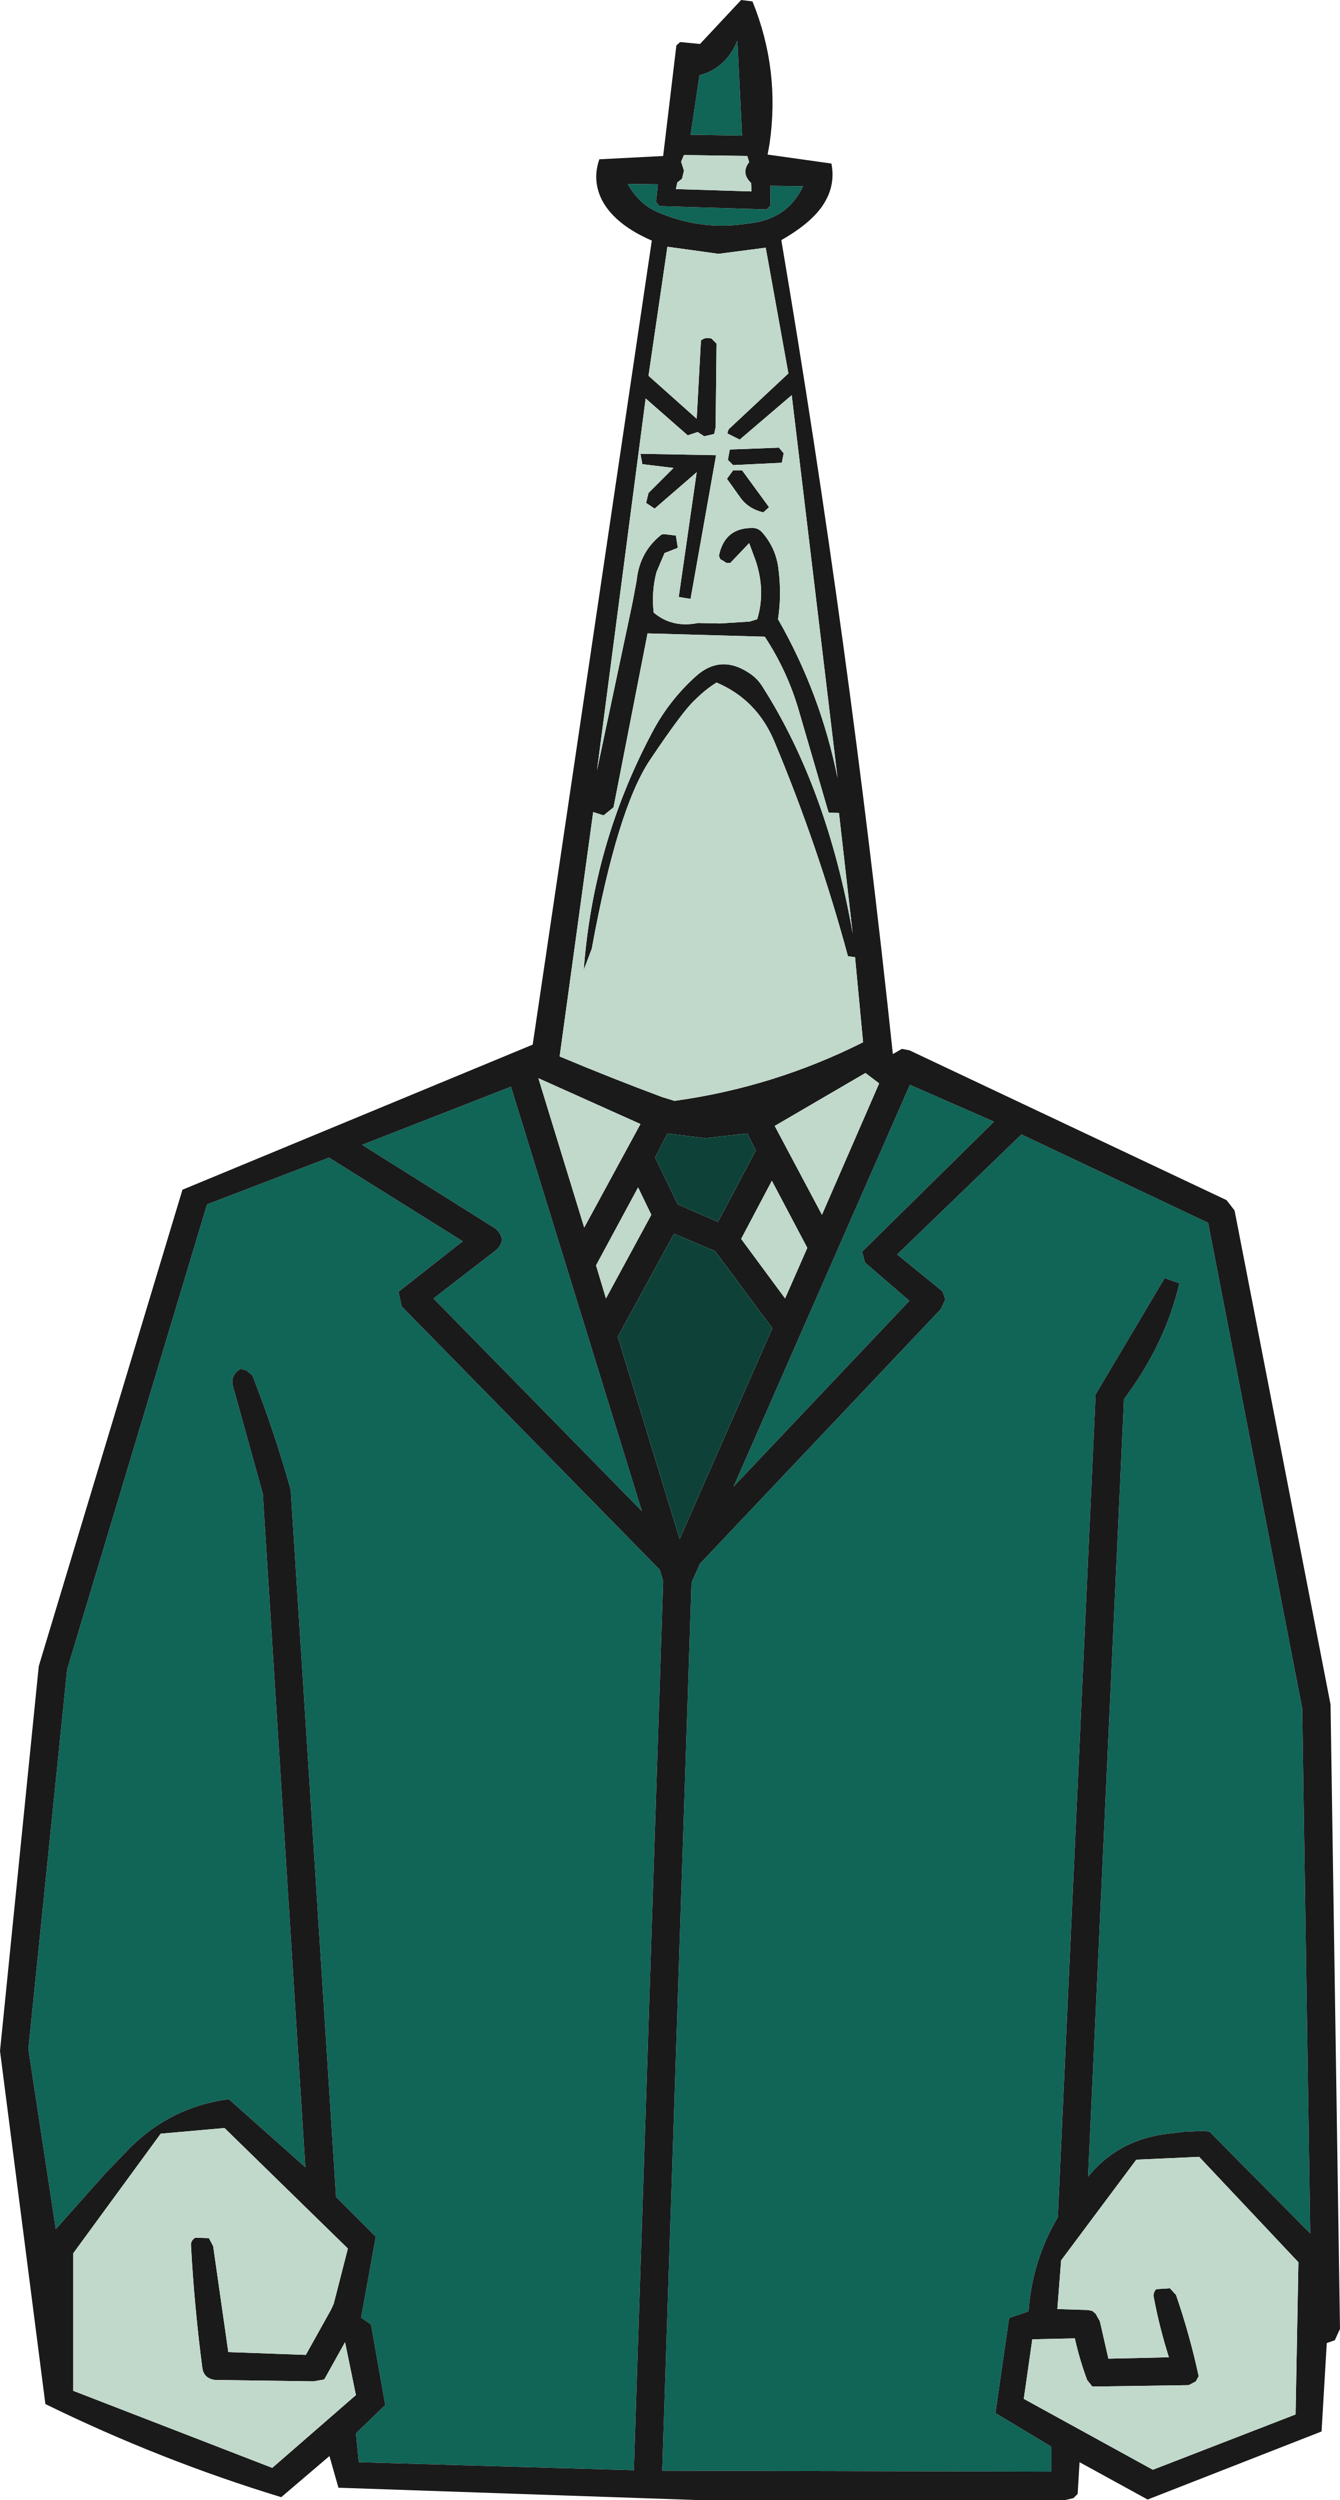 <?xml version="1.0" encoding="UTF-8" standalone="no"?>
<svg xmlns:xlink="http://www.w3.org/1999/xlink" height="264.45px" width="141.75px" xmlns="http://www.w3.org/2000/svg">
  <g transform="matrix(1.0, 0.0, 0.0, 1.0, 0.0, 0.0)">
    <path d="M81.1 22.15 L81.5 21.75 81.5 19.65 84.95 19.7 Q83.3 23.25 79.1 23.65 74.4 24.4 69.95 22.6 67.65 21.75 66.4 19.45 L69.6 19.5 69.4 21.35 69.75 21.8 81.1 22.15 M74.5 7.8 Q76.9 6.95 78.0 4.3 L78.5 14.35 73.05 14.25 74.0 7.95 74.5 7.8 M48.95 131.3 L42.15 136.65 42.5 138.2 69.8 166.05 70.15 167.25 67.05 261.3 37.95 260.45 37.65 257.4 40.75 254.4 39.25 245.9 38.2 245.15 39.75 236.6 35.55 232.4 30.75 157.6 Q29.0 151.35 26.7 145.5 L26.05 144.95 25.45 144.8 Q24.35 145.45 24.65 146.65 L27.8 158.0 32.3 229.25 24.2 222.05 Q18.15 222.85 13.8 227.15 L11.15 229.9 5.9 235.8 3.0 216.75 7.1 176.6 21.9 127.4 34.8 122.45 48.95 131.3 M45.85 137.35 L52.4 132.3 Q53.75 131.15 52.4 129.95 L38.3 121.1 54.05 114.95 67.9 159.85 45.85 137.35 M73.15 167.4 L74.05 165.4 99.5 138.5 100.0 137.45 99.7 136.6 94.9 132.7 108.05 120.0 127.8 129.35 137.75 180.7 138.6 236.25 128.3 225.85 127.95 225.5 127.4 225.4 125.3 225.5 123.2 225.75 Q118.2 226.45 115.1 230.25 L118.9 148.0 Q123.3 142.1 124.75 135.75 L123.2 135.2 115.9 147.5 111.9 234.55 Q109.2 239.1 108.8 244.5 L106.75 245.2 105.3 255.25 111.2 258.8 111.2 261.45 70.05 261.35 73.15 167.4 M91.2 132.4 L91.5 133.55 96.2 137.6 77.6 157.25 96.25 114.75 105.15 118.65 91.2 132.4" fill="#106557" fill-rule="evenodd" stroke="none"/>
    <path d="M81.1 22.15 L69.75 21.8 69.4 21.35 69.6 19.5 66.4 19.45 Q67.65 21.75 69.95 22.6 74.4 24.4 79.1 23.65 83.3 23.25 84.95 19.7 L81.5 19.65 81.5 21.75 81.1 22.15 M87.15 21.55 Q85.9 23.55 82.65 25.4 89.85 67.95 94.45 111.5 L95.4 110.95 96.2 111.1 129.75 126.95 130.6 128.05 140.75 180.3 141.75 246.35 141.2 247.55 140.35 247.85 139.8 257.2 121.4 264.4 114.2 260.45 114.0 263.8 113.55 264.25 112.7 264.45 73.65 264.45 35.8 263.15 34.85 259.8 29.75 264.15 Q16.95 260.25 4.8 254.3 L0.0 216.95 4.1 176.25 19.3 125.85 56.35 110.5 68.95 25.45 Q65.15 23.8 63.75 21.3 62.6 19.15 63.4 16.85 L70.15 16.5 71.55 4.8 71.95 4.45 74.05 4.65 78.4 0.0 79.6 0.15 Q82.55 7.4 81.4 15.25 L81.2 16.35 87.95 17.3 Q88.4 19.55 87.15 21.55 M81.0 26.2 L76.0 26.85 70.6 26.1 68.6 39.75 73.7 44.3 74.15 36.0 74.5 35.8 74.85 35.75 75.25 35.8 75.8 36.35 75.7 45.2 75.55 45.9 74.5 46.15 73.8 45.7 72.75 46.05 68.3 42.15 63.15 81.5 66.9 63.8 67.35 61.4 Q67.65 58.45 69.85 56.65 70.0 56.5 70.25 56.5 L71.5 56.65 71.7 57.95 70.3 58.5 69.45 60.5 Q68.9 62.55 69.15 64.8 71.1 66.45 73.85 65.9 L76.15 65.95 79.3 65.75 80.1 65.5 Q81.0 62.55 79.95 59.35 L79.25 57.45 77.25 59.55 76.85 59.55 76.55 59.35 76.2 59.15 76.05 58.8 Q76.65 55.8 79.65 55.85 80.25 55.85 80.7 56.4 82.1 58.05 82.35 60.2 82.7 62.95 82.3 65.5 86.8 73.35 88.6 82.3 L83.75 41.8 78.25 46.5 76.95 45.85 Q77.0 45.45 77.2 45.3 L83.4 39.5 81.0 26.2 M82.9 47.95 L82.7 48.95 77.55 49.2 77.0 48.65 77.2 47.55 82.4 47.35 82.9 47.95 M88.75 86.0 L87.65 85.95 84.5 75.15 Q83.3 71.0 80.9 67.35 L68.5 67.0 64.9 85.4 63.85 86.25 62.75 85.9 59.2 111.75 Q64.55 114.0 70.05 116.05 L71.35 116.45 Q81.85 115.0 91.3 110.25 L90.45 101.25 89.7 101.15 Q86.55 89.5 81.9 78.4 80.05 74.0 75.8 72.2 74.65 72.9 73.45 74.1 72.2 75.25 68.75 80.4 65.3 85.55 62.6 100.35 L61.75 102.6 Q62.75 89.25 68.95 77.55 70.75 74.1 73.65 71.5 76.2 69.25 79.1 71.1 80.1 71.7 80.7 72.7 87.5 83.4 90.2 98.75 L88.75 86.0 M74.5 7.8 L74.0 7.95 73.05 14.25 78.5 14.35 78.0 4.3 Q76.9 6.95 74.5 7.8 M79.05 16.5 L72.35 16.4 72.05 17.1 72.35 18.05 72.15 18.9 71.65 19.3 71.5 20.0 79.5 20.25 79.45 19.35 Q78.35 18.3 79.25 17.15 L79.05 16.5 M67.75 48.0 L75.75 48.15 73.05 63.35 71.8 63.15 73.7 49.95 69.25 53.8 68.35 53.2 68.6 52.15 71.25 49.5 67.95 49.1 67.75 48.0 M78.5 49.75 L81.35 53.65 80.75 54.2 Q79.25 53.85 78.4 52.75 L76.9 50.65 77.55 49.75 78.5 49.75 M74.6 120.4 L70.6 119.9 69.3 122.45 71.7 127.4 75.95 129.25 79.95 121.7 79.05 119.9 74.6 120.4 M45.85 137.35 L67.9 159.85 54.05 114.95 38.3 121.1 52.4 129.95 Q53.75 131.15 52.4 132.3 L45.85 137.35 M48.95 131.3 L34.8 122.45 21.9 127.4 7.1 176.6 3.0 216.75 5.9 235.8 11.15 229.9 13.8 227.15 Q18.15 222.85 24.2 222.05 L32.3 229.25 27.8 158.0 24.65 146.65 Q24.35 145.45 25.45 144.8 L26.05 144.95 26.7 145.5 Q29.0 151.35 30.75 157.6 L35.55 232.4 39.75 236.6 38.2 245.15 39.25 245.9 40.75 254.4 37.65 257.4 37.95 260.45 67.05 261.3 70.15 167.25 69.8 166.05 42.5 138.2 42.15 136.65 48.95 131.3 M63.05 133.85 L64.1 137.35 68.9 128.5 67.5 125.6 63.05 133.85 M71.3 130.5 L65.35 141.4 71.9 162.8 81.7 140.5 75.65 132.35 71.3 130.5 M56.95 114.05 L61.8 129.85 67.75 118.9 56.95 114.05 M73.15 167.4 L70.05 261.35 111.2 261.45 111.2 258.8 105.3 255.25 106.75 245.2 108.8 244.5 Q109.2 239.1 111.9 234.55 L115.9 147.5 123.2 135.2 124.75 135.75 Q123.3 142.1 118.9 148.0 L115.1 230.25 Q118.2 226.45 123.2 225.75 L125.3 225.5 127.4 225.4 127.95 225.5 128.3 225.85 138.6 236.25 137.75 180.7 127.8 129.35 108.05 120.0 94.9 132.7 99.7 136.6 100.0 137.45 99.5 138.5 74.05 165.4 73.15 167.4 M91.55 113.5 L81.95 119.1 86.95 128.5 93.0 114.6 91.55 113.5 M91.2 132.4 L105.15 118.65 96.25 114.75 77.6 157.25 96.2 137.6 91.5 133.55 91.2 132.4 M85.4 132.0 L81.65 124.9 78.4 131.05 83.05 137.35 85.4 132.0 M122.3 242.15 L123.75 242.05 124.4 242.75 Q125.85 246.95 126.8 251.35 L126.5 251.9 125.75 252.3 115.55 252.45 115.0 251.75 Q114.2 249.6 113.7 247.35 L109.2 247.45 108.3 253.75 121.95 261.25 137.05 255.4 137.35 239.3 126.85 228.15 120.2 228.45 112.25 239.1 111.85 244.25 115.05 244.35 115.55 244.45 115.9 244.75 116.35 245.55 117.25 249.5 123.65 249.35 Q122.65 246.2 122.05 243.0 121.95 242.55 122.3 242.15 M7.75 238.35 L7.75 252.9 28.8 261.05 37.65 253.35 36.5 247.75 34.3 251.7 33.15 251.9 22.75 251.75 Q21.55 251.6 21.4 250.45 20.55 243.95 20.2 237.45 20.2 237.0 20.65 236.7 L22.1 236.75 22.55 237.6 24.15 248.8 32.35 249.1 35.0 244.35 35.3 243.7 36.8 237.85 23.75 225.1 17.0 225.7 7.75 238.35" fill="#1a1a1a" fill-rule="evenodd" stroke="none"/>
    <path d="M88.75 86.0 L90.2 98.75 Q87.5 83.4 80.7 72.7 80.1 71.7 79.1 71.1 76.2 69.25 73.65 71.5 70.75 74.1 68.95 77.55 62.75 89.25 61.75 102.6 L62.6 100.35 Q65.3 85.55 68.75 80.4 72.2 75.25 73.45 74.1 74.65 72.9 75.8 72.2 80.05 74.0 81.9 78.4 86.55 89.5 89.7 101.15 L90.45 101.25 91.3 110.25 Q81.85 115.0 71.35 116.45 L70.05 116.05 Q64.55 114.0 59.2 111.75 L62.75 85.9 63.85 86.25 64.9 85.4 68.5 67.0 80.9 67.35 Q83.3 71.0 84.5 75.15 L87.65 85.95 88.75 86.0 M82.9 47.95 L82.4 47.35 77.2 47.55 77.0 48.65 77.55 49.2 82.7 48.95 82.9 47.95 M81.0 26.2 L83.4 39.5 77.2 45.3 Q77.0 45.45 76.95 45.85 L78.25 46.5 83.75 41.8 88.6 82.3 Q86.8 73.35 82.3 65.5 82.7 62.95 82.35 60.2 82.1 58.05 80.7 56.4 80.25 55.85 79.65 55.85 76.65 55.8 76.05 58.8 L76.2 59.15 76.55 59.35 76.85 59.55 77.25 59.55 79.25 57.45 79.95 59.35 Q81.0 62.55 80.1 65.5 L79.3 65.75 76.15 65.95 73.85 65.9 Q71.1 66.45 69.15 64.8 68.9 62.55 69.45 60.5 L70.3 58.5 71.7 57.95 71.5 56.65 70.25 56.5 Q70.0 56.5 69.85 56.65 67.65 58.45 67.35 61.4 L66.9 63.8 63.15 81.5 68.3 42.15 72.75 46.05 73.8 45.7 74.5 46.15 75.55 45.9 75.7 45.2 75.8 36.35 75.25 35.8 74.85 35.75 74.5 35.8 74.15 36.0 73.7 44.3 68.6 39.75 70.6 26.1 76.0 26.85 81.0 26.2 M78.5 49.75 L77.55 49.75 76.9 50.65 78.4 52.75 Q79.25 53.85 80.75 54.2 L81.35 53.65 78.5 49.75 M67.75 48.0 L67.95 49.1 71.25 49.5 68.6 52.15 68.35 53.2 69.25 53.8 73.7 49.95 71.8 63.15 73.05 63.35 75.75 48.15 67.75 48.0 M79.05 16.5 L79.25 17.15 Q78.35 18.3 79.45 19.35 L79.5 20.25 71.5 20.0 71.65 19.3 72.15 18.9 72.35 18.05 72.05 17.1 72.35 16.4 79.05 16.5 M63.05 133.85 L67.5 125.6 68.9 128.5 64.1 137.35 63.05 133.85 M56.95 114.05 L67.75 118.9 61.8 129.85 56.95 114.05 M91.55 113.5 L93.0 114.6 86.95 128.5 81.95 119.1 91.55 113.5 M7.75 238.35 L17.0 225.7 23.75 225.1 36.8 237.85 35.3 243.7 35.0 244.35 32.35 249.1 24.15 248.8 22.55 237.6 22.1 236.75 20.65 236.7 Q20.2 237.0 20.2 237.45 20.55 243.95 21.4 250.45 21.55 251.6 22.75 251.75 L33.15 251.9 34.3 251.7 36.5 247.75 37.65 253.35 28.8 261.05 7.75 252.9 7.75 238.35 M122.3 242.15 Q121.95 242.55 122.05 243.0 122.65 246.2 123.65 249.35 L117.25 249.5 116.35 245.55 115.9 244.75 115.55 244.45 115.05 244.35 111.85 244.25 112.25 239.1 120.2 228.45 126.85 228.15 137.35 239.3 137.05 255.4 121.95 261.25 108.3 253.75 109.2 247.45 113.7 247.35 Q114.2 249.6 115.0 251.75 L115.55 252.45 125.75 252.3 126.5 251.9 126.8 251.35 Q125.85 246.95 124.4 242.75 L123.75 242.05 122.3 242.15 M85.4 132.0 L83.05 137.35 78.4 131.05 81.65 124.9 85.4 132.0" fill="#c1d9cb" fill-rule="evenodd" stroke="none"/>
    <path d="M74.6 120.4 L79.05 119.9 79.95 121.7 75.95 129.25 71.7 127.4 69.3 122.45 70.6 119.9 74.6 120.4 M71.3 130.5 L75.65 132.35 81.7 140.5 71.9 162.8 65.35 141.4 71.3 130.5" fill="#0e4239" fill-rule="evenodd" stroke="none"/>
  </g>
</svg>
